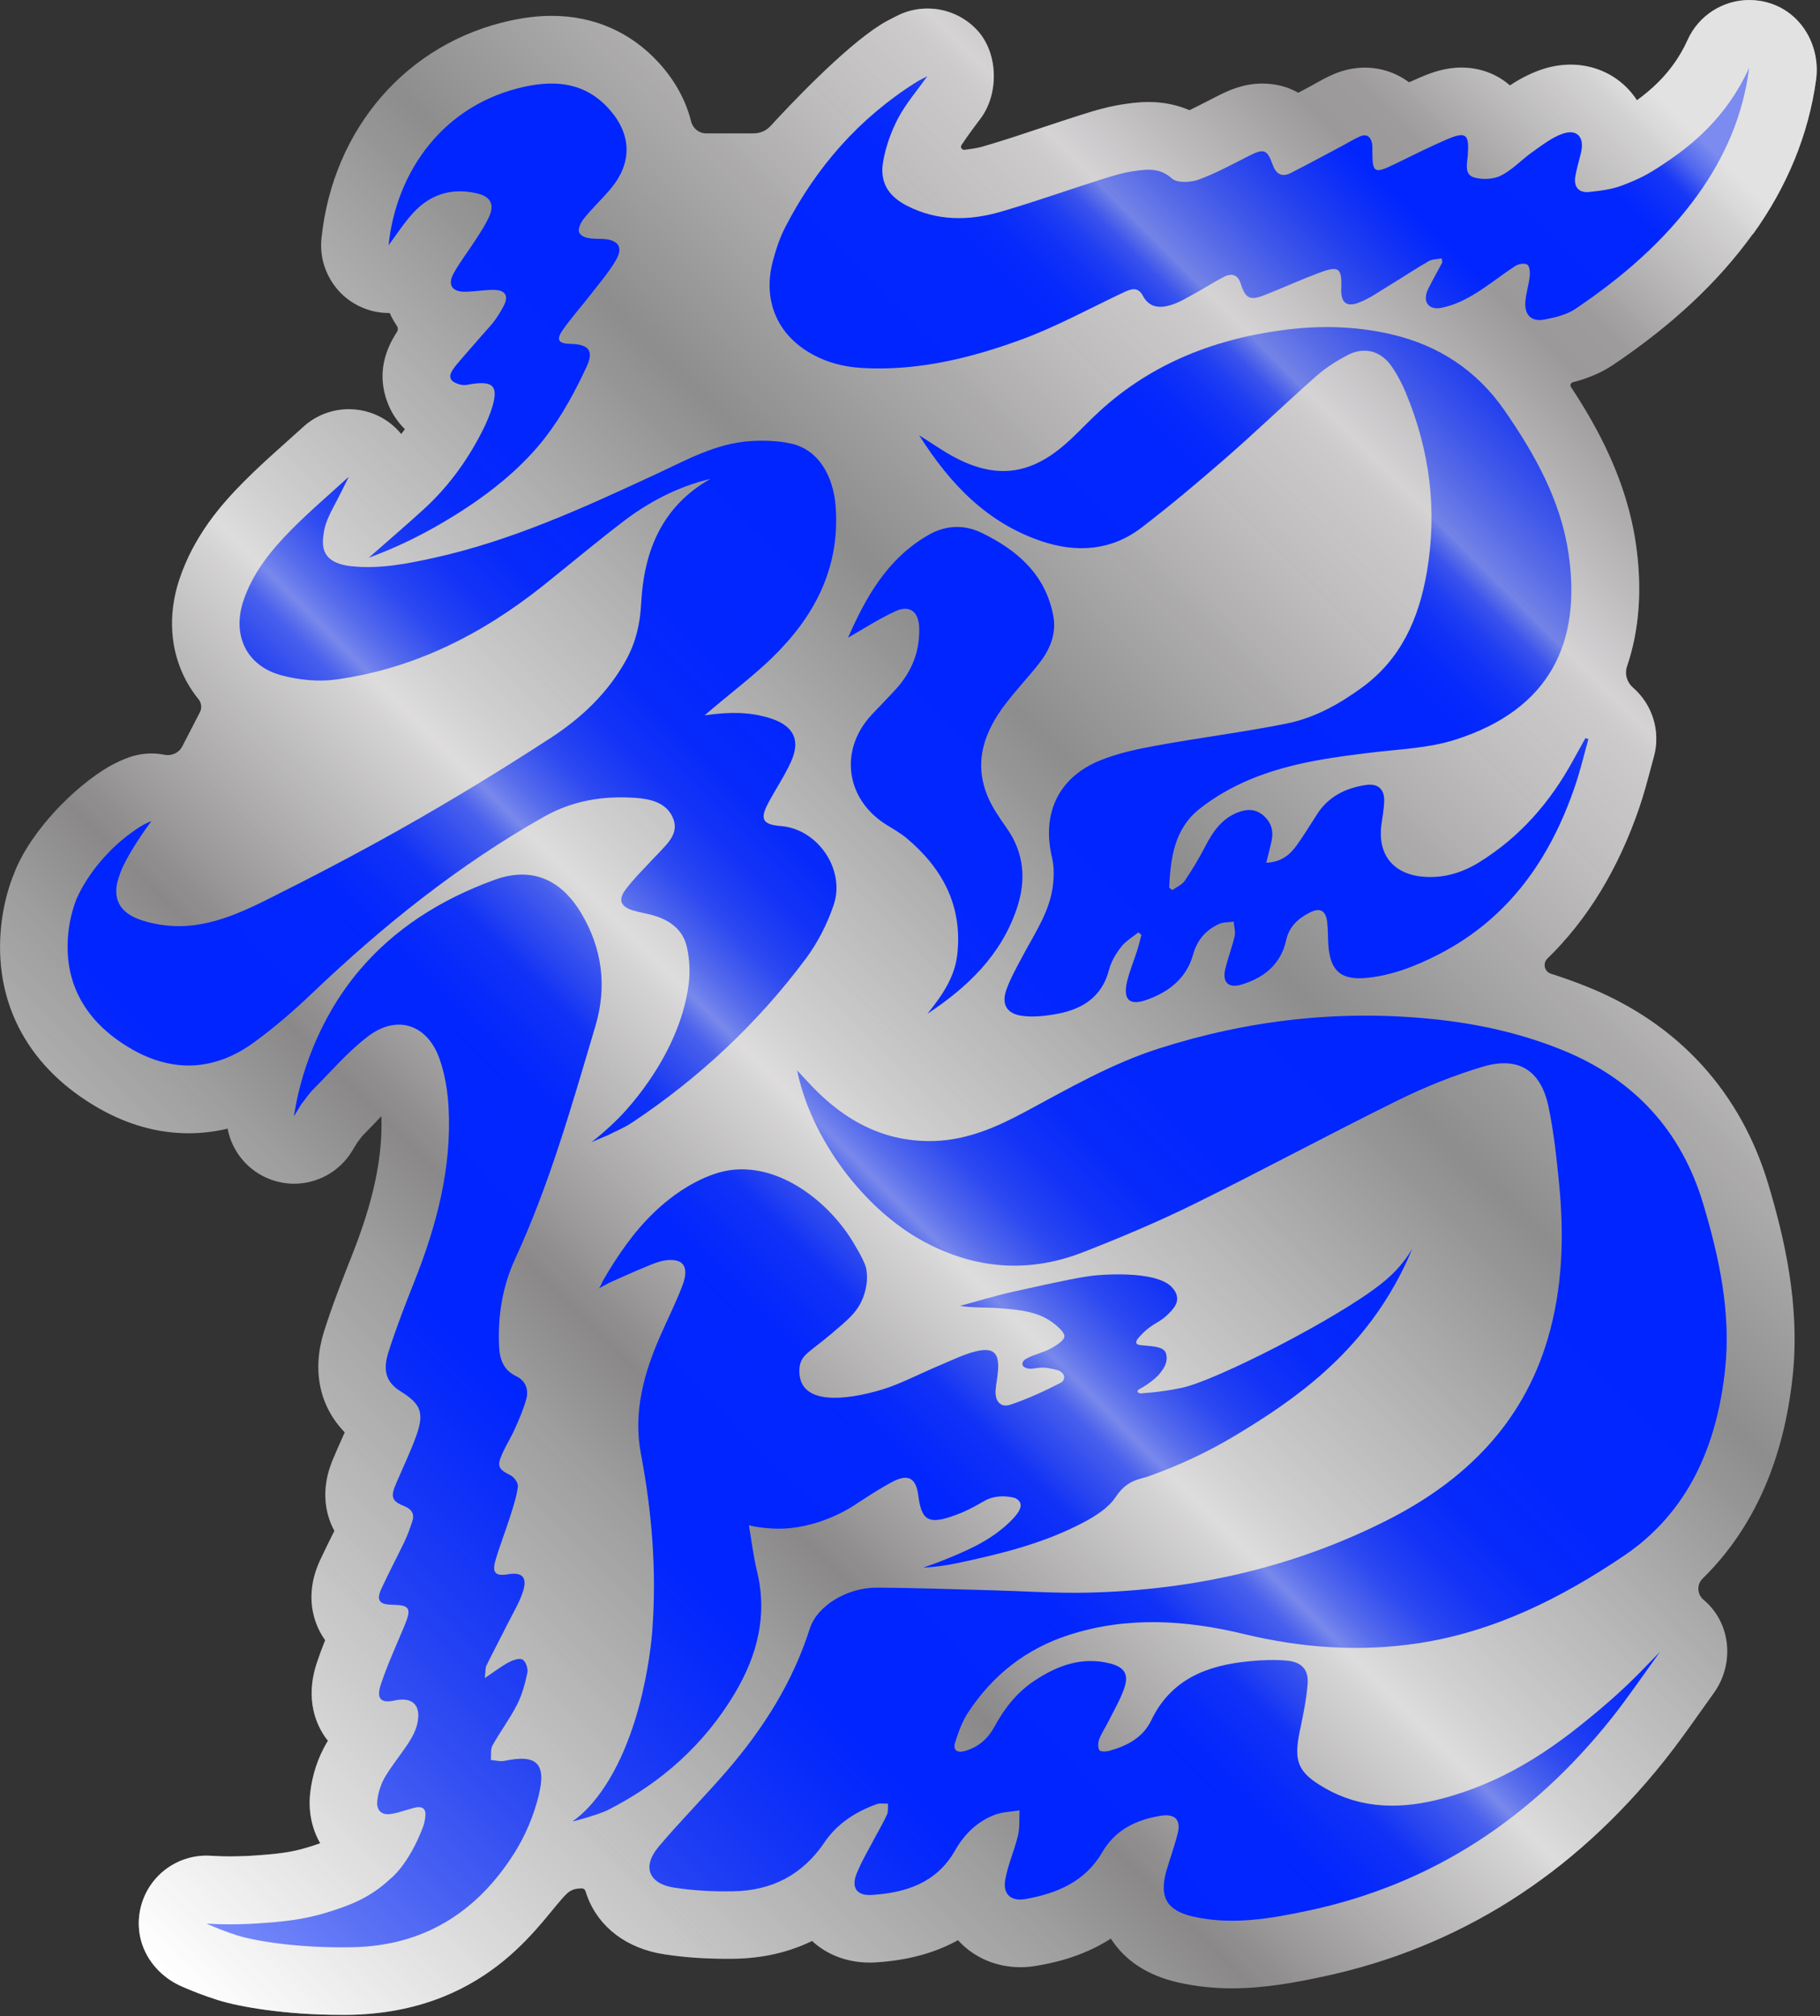 <svg width="381" height="422" viewBox="0 0 381 422" fill="none" xmlns="http://www.w3.org/2000/svg">
<rect x="0" y="0" width="381" height="422" fill="#333333" stroke="none"/>
<g clip-path="url(#clip0_1268_93)">
<path d="M366.95 49.04C374.14 39.04 378.59 28.18 380.17 16.75C381.13 9.79 377.3 2.88 370.62 0.71C369.16 0.23 367.67 0.01 366.21 0.01C360.75 0.01 355.62 3.18 353.29 8.37C352.88 9.28 352.42 10.18 351.91 11.05C349.14 15.82 345.56 18.9 342.68 20.99C342.38 20.53 342.06 20.08 341.71 19.65C338.6 15.76 333.89 13.53 328.79 13.53C326.65 13.53 324.47 13.92 322.32 14.69C319.9 15.56 317.83 16.73 316.09 17.87C313.3 15.45 309.76 14.14 305.94 14.14C302.59 14.14 299.73 15.17 297.61 16.07C296.72 16.45 295.84 16.84 294.97 17.23C292.36 15.28 289.16 14.16 285.71 14.16C283.48 14.16 281.26 14.63 279.14 15.55C277.6 16.22 276.34 16.93 275.32 17.5C275.02 17.67 274.72 17.84 274.41 18.01L271.78 19.41C269.74 18.25 267.25 17.49 264.23 17.49C260.54 17.49 257.55 18.75 255.12 19.98C254.4 20.34 253.69 20.71 252.97 21.08C251.6 21.79 250.27 22.47 249 23.07C246.65 22.06 243.81 21.36 240.46 21.36C238.67 21.36 237.09 21.55 235.76 21.74C232.3 22.21 229.24 23.13 226.64 23.95C223.88 24.82 221.13 25.74 218.38 26.65C213.99 28.11 209.85 29.48 205.66 30.7C204.59 31.01 203.02 31.23 201.9 31.36C201.35 31.42 200.98 30.81 201.29 30.35C201.89 29.45 202.75 28.19 203.45 27.26C204.1 26.4 204.76 25.52 205.41 24.62C209.13 19.45 208.94 11.15 204.66 6.43C201.91 3.4 198.07 1.79 194.17 1.79C191.91 1.79 189.63 2.33 187.53 3.44C187.31 3.56 187.1 3.66 186.9 3.76C186.2 4.12 185.33 4.56 184.32 5.19C176.54 10.09 165.21 22.12 161.29 26.39C160.39 27.37 159.12 27.92 157.79 27.92H147.82C146.31 27.92 145.03 26.86 144.67 25.39C143.59 21.07 141.34 16.89 137.9 13.12C132.04 6.71 124.3 3.32 115.52 3.32C112.81 3.32 110.05 3.63 107.07 4.26C85.31 8.9 69.7 26.8 67.3 49.88C66.64 56.2 70.27 62.18 76.17 64.52C77.87 65.19 79.64 65.52 81.39 65.52C81.45 65.52 81.52 65.52 81.58 65.52C81.85 66.13 82.15 66.73 82.5 67.3C82.68 67.6 82.87 67.9 83.07 68.19C83.34 68.58 83.36 69.1 83.09 69.5C80.77 73.05 78.75 78.19 81.18 84.41C81.99 86.48 83.21 88.31 84.76 89.83C84.51 90.18 84.25 90.51 84 90.85C83.29 89.99 82.48 89.2 81.56 88.5C79.03 86.6 76.03 85.65 73.04 85.65C69.59 85.65 66.16 86.9 63.47 89.37C62.29 90.45 61.09 91.52 59.89 92.59C56.96 95.21 53.94 97.91 50.98 100.9C46.3 105.63 40.54 112.23 37.52 121.38C35.08 128.76 35.61 136.3 39.03 142.6C39.76 143.94 40.61 145.2 41.56 146.37C42.19 147.15 42.3 148.22 41.84 149.11L38.15 156.25C37.45 157.61 35.92 158.29 34.42 157.99C33.53 157.81 32.63 157.72 31.72 157.72C30.04 157.72 28.34 158.02 26.7 158.64C25.58 159.06 24.49 159.56 23.42 160.13C23.19 160.25 22.37 160.7 21.48 161.28C13.73 166.31 5.54 175.45 2.78 183.3H2.75C1.32 187.01 0.44 190.98 0.13 195.07C-1.03 210.61 6.25 223.71 20.62 231.95C26.73 235.45 33.08 237.22 39.5 237.22C42.26 237.22 44.98 236.89 47.65 236.25C48.56 241.04 51.91 245.16 56.7 246.91C58.3 247.49 59.94 247.78 61.57 247.78C66.39 247.78 71.03 245.31 73.67 241L74.76 239.21C74.92 239 75.08 238.78 75.24 238.57C75.43 238.31 75.69 237.97 75.82 237.81C77.18 236.45 78.51 235.04 79.84 233.64C80.12 242.31 78.2 251.37 73.67 262.81C71.88 267.33 69.65 272.97 67.84 278.69C65.27 286.83 66.89 294.4 72.17 299.82C71.91 300.43 71.63 301.04 71.35 301.67C70.84 302.81 70.33 303.96 69.85 305.11C69.06 306.97 66.66 312.62 69.32 319.02C69.53 319.51 69.75 319.99 70 320.45C69.01 322.43 67.99 324.47 67 326.61C63.52 334.16 65.86 339.85 67.56 342.57C67.71 342.81 67.88 343.07 68.07 343.33C67.47 344.84 66.89 346.39 66.35 348.01C63.72 355.86 66.37 361.26 68.19 363.78C68.34 363.99 68.49 364.19 68.65 364.38C68.57 364.52 68.49 364.65 68.4 364.79C66.57 367.9 65.38 371.5 64.95 375.22C64.51 379.07 65.25 382.74 67.04 385.84C66.16 386.16 65.22 386.45 64.21 386.76C60.59 387.88 57.09 388.14 53.37 388.41C50.91 388.59 48.33 388.59 48.23 388.59C47.3 388.59 46.51 388.57 45.91 388.55L43.98 388.45C43.73 388.44 43.48 388.43 43.23 388.43C36.46 388.43 30.54 393.25 29.29 400.06C28.04 406.87 31.89 413.08 38.01 415.79C40.48 416.88 43.03 417.85 45.61 418.66C50.15 420.09 59.68 421.76 71.57 421.76C72.41 421.76 73.27 421.76 74.14 421.73C103.27 420.74 113.68 401.05 118.72 396.33C119.37 395.72 120.23 395.37 121.13 395.32C121.33 395.32 121.5 395.3 121.63 395.28C122.07 395.23 122.47 395.49 122.6 395.92C122.7 396.27 122.82 396.62 122.95 396.96C125.36 403.43 131.19 407.84 138.94 409.06C143.02 409.7 147.3 410.02 152.02 410.02C152.61 410.02 153.19 410.02 153.78 410.01C159.71 409.91 165.15 408.65 170 406.29C173.13 409.19 177.36 410.81 182.06 410.81C182.5 410.81 182.95 410.8 183.41 410.77C190.04 410.35 195.77 408.79 200.55 406.12C203.78 409.72 208.5 411.78 213.59 411.78C214.8 411.78 216.03 411.67 217.27 411.44C220.04 410.94 226.32 409.8 232.55 405.8C235.53 410.45 240.29 413.55 246.71 414.99C250.33 415.8 254 416.2 257.95 416.2C264.88 416.2 271.4 414.94 276.96 413.75C305.27 407.73 329.31 392.52 348.41 368.56C351.12 365.16 353.56 361.72 355.92 358.39C356.85 357.08 357.78 355.77 358.72 354.47C363.11 348.41 362.45 339.87 356.77 335C356.73 334.96 356.68 334.93 356.64 334.89C355.26 333.73 355.16 331.68 356.44 330.42C367.05 320 373.37 305.83 375.27 288.14C376.9 273.02 373.41 258.72 370.2 247.95C364.43 228.64 351.44 214.38 332.64 206.7C330.04 205.64 327.4 204.69 324.69 203.83C323.31 203.4 322.9 201.66 323.94 200.65C332.37 192.44 338.82 181.85 343.2 168.98C344.1 166.33 344.77 163.82 345.42 161.38C345.68 160.42 345.93 159.45 346.2 158.49C347.73 153.05 345.87 147.43 341.85 143.94C340.57 142.82 340.05 141.09 340.6 139.48C343.18 131.91 343.84 123.24 342.44 113.71C340.51 100.6 334.52 89.58 328.87 81.01C328.62 80.63 328.82 80.14 329.26 80.02C332.02 79.3 334.96 78.22 337.76 76.33C350.17 67.97 359.71 59.02 366.93 48.99L366.95 49.04ZM176.6 213.65C176.6 213.65 176.6 213.69 176.6 213.72C176.6 213.72 176.58 213.7 176.57 213.69C176.58 213.68 176.59 213.66 176.6 213.65Z" fill="url(#paint0_linear_1268_93)"/>
<path d="M347.5 345.78C344.11 350.45 340.88 355.25 337.29 359.76C320.82 380.42 300.03 394.37 273.97 399.92C265.99 401.62 257.94 403.03 249.78 401.19C244.19 399.93 242.59 397 244.22 391.45C244.97 388.91 245.88 386.41 246.53 383.84C247.28 380.9 245.97 379.59 242.94 380.09C237.81 380.93 233.46 383.04 230.74 387.73C227.17 393.88 221.28 396.33 214.71 397.51C211.64 398.07 209.89 396.5 210.44 393.45C211.01 390.3 212.37 387.31 213.11 384.18C213.51 382.51 213.34 380.7 213.43 378.96C211.7 379.25 209.86 379.27 208.25 379.88C204.55 381.29 201.86 383.95 199.9 387.4C196.06 394.13 189.63 396.21 182.47 396.66C179.35 396.86 178.15 395.11 179.33 392.18C180.41 389.51 181.93 387.01 183.27 384.44C184.08 382.9 184.99 381.4 185.69 379.81C185.98 379.15 185.84 378.31 185.9 377.55C185.11 377.57 184.25 377.39 183.55 377.64C179.15 379.23 175.24 381.73 172.63 385.6C168 392.47 161.57 395.76 153.49 395.89C149.36 395.96 145.17 395.76 141.09 395.12C135.77 394.28 134.4 390.7 137.85 386.6C142.45 381.13 147.53 376.06 152.2 370.64C159.8 361.82 165.96 352.13 169.52 340.91C171.03 336.15 177.31 332.3 183.59 332.33C191.66 332.37 199.73 332.68 207.79 332.89C214.44 333.06 221.1 333.54 227.75 333.38C249.74 332.86 270.81 328.14 290.46 318.18C306.54 310.03 318.72 298.13 324 280.26C327.16 269.56 327.45 258.64 326.37 247.65C325.85 242.29 325.26 236.9 324.16 231.64C322.57 224.03 317.86 221.05 310.37 223.3C304.29 225.12 298.31 227.53 292.61 230.34C278.32 237.39 264.29 244.97 249.99 252.02C242.41 255.75 234.6 259.05 226.72 262.12C215.31 266.57 204.08 265.69 193.3 259.84C180.79 253.06 169.75 238.28 166.88 224.07C168.14 225.42 169.03 226.4 169.94 227.35C176.97 234.71 185.33 239.2 195.75 238.83C202.55 238.59 208.67 235.92 214.55 232.76C223.69 227.85 232.69 222.64 242.65 219.46C261.34 213.5 280.43 211.32 299.98 213.32C309.37 214.28 318.47 216.29 327.23 219.87C342.13 225.96 351.99 236.7 356.57 252.06C359.93 263.32 362.4 274.86 361.13 286.68C359.43 302.48 353.52 316.5 339.92 325.68C326.87 334.49 312.83 341.54 296.97 343.96C284.65 345.84 272.46 344.95 260.37 342.03C248.15 339.08 235.91 338.31 223.72 342.25C214.75 345.15 207.76 350.69 202.62 358.53C201.42 360.37 200.65 362.55 199.97 364.66C199.46 366.24 200.2 367.02 201.99 366.52C204.82 365.73 206.8 363.97 208.17 361.45C210.22 357.67 212.82 354.33 216.41 351.91C221.24 348.66 226.45 346.71 232.37 348.2C235.47 348.98 236.38 350.54 235.29 353.56C234.42 355.96 233.1 358.2 231.95 360.5C231.36 361.69 230.59 362.8 230.12 364.04C229.86 364.73 229.8 365.72 230.12 366.33C230.3 366.67 231.5 366.68 232.15 366.5C235.89 365.5 239.26 363.73 240.99 360.13C245.19 351.37 252.85 348.55 261.69 347.72C264.3 347.47 266.98 347.37 269.58 347.63C272.54 347.93 273.98 349.57 273.74 352.51C273.47 355.8 272.79 359.06 272.11 362.3C270.77 368.68 271.66 371.01 277.27 374.24C285.2 378.82 293.63 378.72 302.14 376.42C316.67 372.5 326.9 364.63 335.56 357.27C339.75 353.71 343 350.46 345.23 348.1C345.97 347.34 346.72 346.58 347.46 345.82L347.5 345.78Z" fill="#0025FF"/>
<path d="M71.86 102.13C71.59 102.67 71.18 103.49 70.67 104.48C69.72 106.32 69.6 106.49 69.27 107.17C68.69 108.39 68.05 109.74 67.79 111.43C67.61 112.64 67.34 114.41 68.15 115.85C69.15 117.63 71.4 118.29 73.43 118.51C79.4 119.17 85.18 118.02 90.95 116.75C107.26 113.14 122.32 106.22 137.37 99.23C143.68 96.3 149.84 92.83 156.97 92.34C159.83 92.15 162.82 92.23 165.6 92.85C171.22 94.1 174.51 99.44 174.96 106.32C175.8 119.13 170.38 129.23 161.53 137.78C157.72 141.47 153.45 144.7 149.39 148.13C148.83 148.6 148.28 149.08 147.5 149.74C152.43 149.01 157.02 148.94 161.49 150.43C166.22 152.01 167.62 155.01 165.56 159.52C164.22 162.45 162.39 165.16 160.87 168.01C159 171.5 159.63 172.61 163.52 172.92C171.15 173.53 177.04 182 174.52 189.44C173.18 193.39 171.19 197.3 168.71 200.64C158.58 214.23 146.34 225.67 132.21 235.05C130.69 236.06 128.96 236.75 127.33 237.59C126.16 238.09 124.99 238.58 123.82 239.08C125.07 238.11 127.16 236.41 129.5 234.04C129.5 234.04 142.09 221.86 144.16 206.11C144.5 203.53 144.36 200.76 143.79 198.23C142.92 194.37 139.91 192.41 136.22 191.46C135.02 191.15 133.78 190.96 132.59 190.6C129.94 189.8 129.31 188.41 130.98 186.18C132.77 183.8 134.95 181.72 136.97 179.51C137.19 179.26 137.45 179.04 137.67 178.8C139.68 176.59 142.34 174.42 140.81 171.06C139.38 167.93 136.04 167.22 133 167.01C126.29 166.55 119.93 167.54 113.83 170.99C95.95 181.1 80.13 193.8 65.33 207.92C61.49 211.58 57.43 215.09 53.15 218.21C45.05 224.11 36.32 224.61 27.63 219.64C18.65 214.49 13.43 206.7 14.23 196.12C14.44 193.33 15.03 190.76 15.94 188.37C15.94 188.37 19.3 179.57 29.16 173.16C29.63 172.86 30.11 172.6 30.11 172.6C30.7 172.28 31.24 172.05 31.69 171.88C30.12 174.01 28.9 175.86 28.03 177.26C25.51 181.32 25.14 182.89 24.85 183.71C23.96 186.26 24.1 188.96 26.26 190.83C27.54 191.93 29.16 192.53 30.79 192.97C40.04 195.45 47.72 192.39 55.87 188.33C65.2 183.68 74.45 178.84 83.54 173.73C94.32 167.67 104.9 161.21 115.27 154.47C121.7 150.3 127.29 145.03 131.08 138.13C133.1 134.46 134 130.56 134.21 126.46C134.78 115.38 138.5 106.06 148.72 100.24C141.83 101.89 135.77 105.08 130.28 109.3C124.69 113.59 119.29 118.12 113.78 122.52C100.95 132.76 86.7 139.99 70.31 142.24C66.63 142.75 62.61 142.33 58.99 141.38C51.65 139.45 48.55 133.03 50.94 125.82C52.9 119.9 56.75 115.18 61.03 110.85C64.85 106.99 69 103.47 73.01 99.8C72.63 100.57 72.25 101.34 71.87 102.11L71.86 102.13Z" fill="#0025FF"/>
<path d="M245.45 186.29C246.32 185.66 247.45 185.21 248.01 184.38C249.58 182.06 251.03 179.64 252.32 177.15C253.93 174.04 255.8 171.31 259.24 170.01C261.08 169.32 262.82 169.32 264.39 170.63C266.08 172.04 266.65 173.86 266.2 175.99C265.9 177.41 265.51 178.82 265.08 180.59C268.17 180.47 269.98 178.98 271.4 177.02C272.96 174.87 274.32 172.58 275.77 170.36C278.16 166.68 281.76 164.95 285.92 164.32C288.48 163.93 289.86 165.2 289.77 167.76C289.71 169.41 289.39 171.05 289.18 172.69C288.36 179.09 291.86 183.17 298.36 183.55C302.52 183.8 306.25 182.6 309.71 180.46C318.18 175.21 324.5 167.95 329.26 159.26C330.13 157.67 331.01 156.1 331.89 154.51C332.1 154.58 332.31 154.65 332.52 154.71C331.6 157.97 330.83 161.27 329.74 164.47C324.55 179.72 315.89 192.21 301.18 199.77C296.51 202.17 291.67 204.09 286.38 204.67C280.85 205.28 278.45 203.35 278.08 197.81C277.98 196.23 278.01 194.64 277.84 193.08C277.57 190.56 276.34 189.89 274.08 191.07C271.74 192.3 269.87 193.97 269.26 196.75C268.14 201.83 264.67 204.65 259.9 206.1C257.2 206.91 255.84 205.66 256.49 202.88C257.04 200.54 257.93 198.29 258.46 195.95C258.67 195.01 258.34 193.93 258.25 192.92C257.24 193.07 256.13 193 255.23 193.4C252.43 194.65 250.61 196.77 249.77 199.8C248.36 204.82 244.67 207.66 239.99 209.31C236.46 210.55 235.07 209.26 235.92 205.56C236.44 203.31 237.36 201.16 238.06 198.95C238.4 197.88 238.65 196.78 238.95 195.7L238.31 195.17C237.11 196.14 235.69 196.95 234.76 198.14C233.66 199.55 232.63 201.21 232.19 202.92C230.59 209.11 226.08 211.5 220.38 212.39C218.27 212.72 216.05 212.93 213.96 212.64C210.7 212.19 209.57 210.17 210.72 207.05C211.6 204.65 212.88 202.39 214.08 200.13C216.64 195.3 219.84 190.73 220.45 185.11C220.65 183.25 220.65 181.26 220.22 179.45C218.05 170.28 221.55 162.73 230.33 159.16C234.05 157.65 238.1 156.79 242.07 156.07C251.12 154.42 260.26 153.27 269.28 151.47C275.11 150.31 280.3 147.44 285.13 143.91C293.34 137.92 297.03 129.43 298.69 119.8C300.93 106.85 299.33 94.32 294.3 82.22C293.48 80.24 292.46 78.29 291.22 76.55C289.02 73.44 285.56 72.54 282.19 74.29C279.85 75.51 277.55 76.96 275.58 78.7C269.22 84.31 263.11 90.2 256.72 95.78C250.96 100.81 245.1 105.73 239.04 110.39C232.67 115.29 225.4 115.78 217.98 113.27C206.74 109.46 198.99 101.5 192.42 91.12C195.22 92.87 197.34 94.37 199.61 95.6C208.34 100.31 215.54 99.5 223 92.98C225.13 91.12 227.07 89.05 229.11 87.09C240.15 76.51 253.57 71.09 268.52 69.1C276.16 68.08 283.76 68.23 291.31 69.99C301.23 72.31 309.19 77.58 314.95 85.9C321.27 95.03 326.72 104.71 328.36 115.88C331.06 134.22 324.72 148.48 304.56 154.86C299.11 156.59 293.16 156.81 287.41 157.49C278.65 158.53 269.91 159.73 261.73 163.14C257.95 164.72 254.24 166.82 251.05 169.37C245.82 173.54 245.04 179.66 244.76 185.8C244.98 185.98 245.2 186.16 245.42 186.34L245.45 186.29Z" fill="#0025FF"/>
<path d="M125.26 269.78C125.61 269.59 126.03 268.41 126.24 268.05C126.63 267.38 127.03 266.7 127.43 266.04C128.2 264.77 129 263.52 129.84 262.3C131.48 259.9 133.27 257.59 135.26 255.47C139.19 251.29 144.13 247.59 149.6 245.72C161.02 241.8 172.99 250.67 178.65 260.11C180.32 262.89 181.19 264.68 181.35 265.63C181.9 268.86 180.75 271.48 180.37 272.32C179.26 274.77 177.46 276.31 173.91 279.3C169.67 282.87 167.94 283.49 167.45 285.76C167.42 285.9 166.91 288.42 168.32 290.3C171.66 294.73 182.65 291.47 184.64 290.87C188.41 289.75 192.37 287.61 197.22 285.58C199.58 284.59 201.92 283.43 204.39 282.84C207.97 282 209.19 283.22 208.93 286.82C208.83 288.23 208.52 289.62 208.42 291.02C208.26 293.29 209.46 294.72 211.5 294.04C215.09 292.84 218.57 291.23 221.94 289.51C223.3 288.81 222.91 287.23 221.35 286.8C220.18 286.48 218.94 286.21 217.72 286.29C216.68 286.36 215.57 286.76 214.58 286.25C214.38 286.15 214.16 286 214.08 285.76C213.84 285.03 214.51 284.57 215.07 284.28C216.47 283.57 218 283.21 219.41 282.55C220.33 282.12 221.21 281.6 221.99 280.95C222.37 280.63 222.75 280.28 222.81 279.77C222.85 279.44 222.69 278.72 220.83 277.2C217.55 274.52 213.5 274.2 209.54 273.86C206.73 273.62 203.89 273.81 200.97 273.35C204.7 272.35 208.4 271.21 212.17 270.37C222.38 268.1 226.46 267.27 229.23 266.98C229.23 266.98 241.82 265.67 245.31 269.43C245.6 269.75 246.4 270.6 246.43 271.78C246.46 273.08 245.54 274.06 244.66 274.97C242.81 276.88 241.47 276.88 239.29 279.02C238.75 279.55 238.35 280.02 238.12 280.31C237.95 280.56 237.79 280.9 237.9 281.17C238.08 281.59 238.81 281.57 239.98 281.68C241.88 281.86 243.31 282.02 243.91 282.92C244.11 283.22 244.15 283.5 244.2 283.86C244.42 285.43 243.41 286.72 242.86 287.42C242.32 288.11 241.81 288.52 241.17 289.04C240.26 289.77 239.43 290.28 238.83 290.61C238.38 290.78 238.1 291.09 238.14 291.3C238.18 291.54 238.66 291.77 239.29 291.63C240.97 291.52 243.06 291.3 245.45 290.88C245.45 290.88 246.45 290.7 247.46 290.49C254.5 288.99 279.58 276.25 289.08 268.78C290.4 267.74 292.01 266.34 293.61 264.34C294.57 263.14 295.24 262.07 295.66 261.36C295.24 262.38 294.58 263.93 293.66 265.78C284.92 283.38 271 293.05 258.48 300.55C252.76 303.98 246.61 306.87 239.99 309.18C239.75 309.26 239.51 309.32 239.27 309.38C236.83 309.95 235.09 311.03 233.55 313.36C232.05 315.64 229.33 317.35 226.81 318.68C218.45 323.1 209.33 325.32 200.14 327.25C197.88 327.72 195.59 328.03 193.28 328.14C196.73 326.96 199.53 325.79 201.53 324.89C204.65 323.49 208.02 321.77 211.17 318.79C213.3 316.78 213.91 315.54 213.59 314.64C213.39 314.08 212.86 313.75 212.42 313.54C210.26 313.01 208.67 313.23 207.62 313.53C206.12 313.96 205.75 314.5 202.75 315.98C201.64 316.53 200.48 317 199.3 317.4C194.34 319.1 192.89 318.19 192.24 313.05C191.77 309.37 190.12 308.43 186.78 310.2C184.22 311.56 181.78 313.17 179.34 314.75C179.34 314.75 172.65 319.64 163.83 319.98C160.9 320.09 158.14 319.57 158.14 319.57C157.56 319.46 157.09 319.35 156.77 319.27C157.35 322.62 157.73 325.81 158.48 328.92C160.72 338.16 158.51 346.58 153.81 354.47C147.42 365.17 138.44 373.17 127.37 378.82C127.03 378.99 126.69 379.14 126.33 379.28C125.42 379.64 124.7 379.9 123.09 380.38C120.12 381.27 119.96 381.24 119.94 381.2C119.93 381.16 120.02 381.08 120.42 380.86C121.08 380.34 121.86 379.68 122.67 378.87C122.67 378.87 123.3 378.24 123.9 377.55C135.16 364.52 136.56 341.19 136.56 341.19C137.48 328.73 136.48 316.49 134.16 304.26C132.52 295.61 134.79 287.45 138.25 279.57C139.78 276.08 141.51 272.66 142.86 269.1C143.63 267.07 144.12 264.28 141.35 263.82C139.07 263.44 136.94 264.46 134.88 265.3C132.64 266.22 130.44 267.24 128.22 268.21C127.19 268.66 126.22 269.25 125.23 269.77L125.26 269.78Z" fill="#0025FF"/>
<path d="M61.54 233.61C62.13 229.79 63.27 224.72 65.61 219.09C67.54 214.44 70.48 208.74 75.22 203.13C82.52 194.49 92.13 188.32 103.47 184.19C111.25 181.35 117.45 184.02 121.72 191.23C126.07 198.59 127.1 206.5 124.65 214.74C119.75 231.25 115.08 247.82 107.83 263.53C105.2 269.23 104.19 275.41 104.48 281.75C104.6 284.48 105.34 286.77 108.06 288.07C110.07 289.03 110.71 290.89 110.16 292.9C109.57 295.04 108.67 297.1 107.76 299.13C106.95 300.95 105.86 302.64 105.07 304.47C103.98 306.97 104.41 307.59 106.88 308.82C107.63 309.19 108.51 310.43 108.42 311.16C108.14 313.26 107.47 315.33 106.82 317.37C105.84 320.45 104.65 323.47 103.74 326.56C102.96 329.23 103.7 329.97 106.35 329.53C109.23 329.05 110.39 330.08 109.55 332.91C108.86 335.24 107.53 337.38 106.43 339.58C104.92 342.6 103.33 345.58 101.84 348.62C101.58 349.15 101.66 349.85 101.49 351.26C103.53 349.89 104.94 348.79 106.5 347.96C107.37 347.5 108.73 347.01 109.4 347.39C110.07 347.76 110.58 349.28 110.4 350.13C109.92 352.42 109.29 354.77 108.23 356.84C106.73 359.79 104.71 362.46 103.1 365.36C102.64 366.19 102.85 367.38 102.76 368.41C103.71 368.48 104.71 368.78 105.61 368.59C112.32 367.17 114.45 369.04 112.75 375.93C111.71 380.12 109.94 384.32 107.63 387.96C99.82 400.27 88.73 407.3 73.82 407.6C61.79 407.84 52.81 406.11 49.84 405.18C47.05 404.3 44.79 403.36 43.21 402.64C43.89 402.68 44.57 402.71 45.24 402.75C45.98 402.78 46.98 402.81 48.16 402.81C48.16 402.81 51.27 402.81 54.37 402.59C58.52 402.29 63.21 401.95 68.38 400.34C72.24 399.14 77.12 397.62 81.69 393.3C81.69 393.3 85.47 390.53 88.55 382.44C88.81 381.76 88.95 381.01 89.04 380.28C89.25 378.54 88.35 378.01 86.78 378.4C85.25 378.79 83.76 379.34 82.22 379.65C79.99 380.1 78.73 379.12 78.99 376.88C79.18 375.21 79.73 373.47 80.57 372.02C82.04 369.52 83.93 367.27 85.51 364.84C86.27 363.67 86.97 362.38 87.3 361.04C88.29 357.11 86.52 355.09 82.6 355.95C79.89 356.55 78.66 355.76 79.74 352.55C81.13 348.39 82.98 344.38 84.66 340.33C86.21 336.59 85.84 335.97 81.89 335.9C79.41 335.85 78.75 334.92 79.82 332.6C81.38 329.21 83.14 325.91 84.75 322.54C85.36 321.27 85.81 319.92 86.27 318.59C86.84 316.96 86.27 315.94 84.64 315.28C82.03 314.23 81.73 313.33 82.85 310.7C84.31 307.27 85.95 303.9 87.19 300.4C88.85 295.72 88.06 293.85 83.92 291.28C80.98 289.45 80.02 287.11 81.32 283.02C82.92 277.97 84.86 273.02 86.81 268.08C91.41 256.46 94.57 244.55 93.91 231.94C93.73 228.5 93.17 224.96 92.04 221.72C89.52 214.46 83.17 212.3 77.09 216.9C72.89 220.07 69.4 224.19 65.65 227.95C64.67 228.93 63.89 230.13 63.02 231.22C62.52 232.04 62.02 232.85 61.53 233.67L61.54 233.61Z" fill="#0025FF"/>
<path d="M194.12 15.96C191.94 19.03 189.63 21.69 188.03 24.72C186.55 27.53 185.43 30.66 184.88 33.79C184.11 38.17 185.95 41.07 189.93 43.1C196.3 46.35 202.96 46.23 209.58 44.3C216.73 42.21 223.76 39.71 230.87 37.46C233.08 36.76 235.33 36.09 237.61 35.78C240.27 35.42 242.84 35.13 245.31 37.35C246.41 38.34 249.22 38.22 250.89 37.61C254.53 36.29 257.97 34.39 261.45 32.63C264.57 31.06 265.26 31.23 266.41 34.45C267.11 36.41 268.31 37.18 270.21 36.21C273.83 34.37 277.4 32.43 280.99 30.53C282.23 29.87 283.43 29.11 284.72 28.55C286.1 27.95 286.95 28.62 287.23 30.02C287.33 30.5 287.29 31.01 287.29 31.51C287.29 36.25 287.65 36.45 292.06 34.31C295.72 32.54 299.35 30.69 303.09 29.1C306.81 27.52 307.56 28.14 307.29 32.03C307.28 32.2 307.29 32.36 307.27 32.53C307.12 34.25 306.51 36.5 308.54 37.13C310.26 37.66 312.62 37.56 314.2 36.76C316.6 35.56 318.52 33.43 320.76 31.85C322.77 30.43 324.78 28.83 327.05 28.02C330.11 26.92 331.7 28.66 331 31.8C330.62 33.5 330.08 35.17 329.78 36.88C329.41 39.03 330.4 40.41 332.63 40.19C335 39.95 337.45 39.64 339.64 38.8C343.32 37.39 345.06 36.45 348.01 34.49C351.86 31.93 358.93 27.1 364.12 18.17C365.08 16.51 365.76 15.09 366.17 14.18C364.92 24.12 361.09 32.86 355.41 40.77C348.48 50.41 339.6 58.05 329.82 64.64C327.97 65.89 325.55 66.46 323.31 66.89C320.53 67.42 319.06 65.88 319.33 63.01C319.49 61.28 320.04 59.6 320.23 57.87C320.32 57.04 320.24 55.77 319.74 55.41C319.21 55.03 317.89 55.23 317.24 55.66C314.25 57.6 311.48 59.88 308.43 61.7C306.36 62.94 304.02 64.01 301.67 64.45C298.9 64.96 297.73 62.99 298.99 60.45C299.91 58.6 300.94 56.8 301.91 54.97C301.97 54.85 301.88 54.65 301.79 54.09C300.87 54.27 299.85 54.23 299.09 54.66C296.37 56.22 293.77 57.98 291.08 59.6C288.83 60.95 286.66 62.56 284.23 63.43C281.75 64.31 280.69 63.17 280.78 60.55C280.95 56.01 280.33 55.52 275.9 57.2C272.1 58.64 268.4 60.33 264.62 61.81C261.67 62.97 260.7 62.46 259.75 59.42C259.16 57.52 257.89 57.11 256.28 57.92C254.14 59.01 252.12 60.33 250.01 61.48C248.49 62.32 246.97 63.25 245.33 63.78C243 64.54 240.66 64.55 239.27 61.94C238.24 59.99 236.84 60.43 235.28 61.17C228.08 64.56 221.06 68.44 213.61 71.15C203 75.02 192.01 77.68 180.53 77.03C176.23 76.79 172.18 75.65 168.56 73.26C162.33 69.15 159.78 62.34 161.77 54.73C162.42 52.26 163.24 49.77 164.41 47.51C170.87 34.99 179.86 24.72 191.84 17.18C192.51 16.76 193.23 16.43 194.13 15.96H194.12Z" fill="#0025FF"/>
<path d="M77.18 116.76C81.03 113.37 84.94 110.03 88.73 106.57C93.63 102.1 97.52 96.83 100.59 90.97C101.43 89.36 102.21 87.69 102.8 85.97C104.57 80.77 103.38 79.51 97.97 80.52C97.88 80.54 97.57 80.6 97.16 80.6C96.56 80.6 96.07 80.44 95.73 80.3C95.2 80.12 94.57 79.81 94.34 79.22C93.95 78.23 94.93 77.04 96.72 74.98C100.41 70.74 102.26 68.63 102.6 68.27C103.08 67.77 104.26 66.27 105.39 64.15C106.59 61.89 105.8 60.66 103.2 60.68C101.21 60.7 99.23 61.06 97.24 61.07C94.67 61.07 93.68 59.62 94.9 57.34C96.23 54.87 98 52.65 99.52 50.27C100.59 48.6 101.73 46.93 102.49 45.12C103.47 42.81 102.64 41.2 100.2 40.57C95.24 39.28 90.68 40.37 87.08 43.96C84.77 46.27 83.02 49.14 81.34 51.34C82.95 35.86 92.86 21.77 109.96 18.12C116.47 16.73 122.52 17.37 127.37 22.68C132.22 27.98 132.47 33.98 127.85 39.5C126.09 41.6 124.08 43.49 122.34 45.62C121.76 46.33 120.7 48.02 121.39 48.9C122.42 50.22 124.96 49.92 126.42 50.03C129.51 50.27 130.51 51.82 128.9 54.53C127.39 57.08 125.42 59.37 123.59 61.73C121.71 64.16 119.65 66.46 117.88 68.97C116.35 71.13 116.84 71.91 119.41 71.98C123.15 72.07 124.4 73.32 122.81 76.75C120.46 81.82 117.74 86.86 114.36 91.29C109.77 97.32 102.51 103.9 90.72 110.51C85.27 113.57 80.47 115.55 77.14 116.77L77.18 116.76Z" fill="#0025FF"/>
<path d="M194.16 212.19C197.14 208.48 199.84 204.67 200.39 199.85C201.55 189.69 197.35 181.78 189.75 175.42C188.42 174.31 186.86 173.47 185.38 172.53C176.98 167.16 175.67 156.93 182.46 149.63C184.16 147.8 185.93 146.04 187.61 144.19C190.93 140.51 192.62 136.21 192.42 131.22C192.29 128.14 190.47 126.61 187.65 127.86C184.13 129.44 180.86 131.59 177.53 133.48C181.23 125.06 185.73 116.96 194.31 112.01C197.91 109.93 201.78 109.72 205.55 111.56C212.93 115.16 218.78 120.18 220.47 128.74C221.24 132.63 219.81 135.96 217.48 138.93C215.27 141.74 212.8 144.35 210.62 147.18C206.06 153.09 203.69 159.54 206.84 166.89C207.81 169.15 209.27 171.24 210.7 173.27C214.43 178.53 214.85 184.23 212.87 190.14C209.58 199.96 202.51 206.66 194.16 212.2V212.19Z" fill="#0025FF"/>
<path opacity="0.54" d="M366.95 49.04C374.14 39.04 378.59 28.18 380.17 16.75C381.13 9.79 377.3 2.88 370.62 0.71C369.15 0.23 367.67 0 366.2 0C360.75 0 355.61 3.17 353.28 8.36C352.87 9.27 352.41 10.17 351.9 11.04C349.13 15.81 345.55 18.89 342.67 20.98C342.37 20.52 342.05 20.07 341.7 19.64C338.59 15.75 333.88 13.52 328.78 13.52C326.64 13.52 324.46 13.91 322.31 14.68C319.89 15.55 317.82 16.72 316.08 17.86C313.29 15.44 309.75 14.13 305.93 14.13C302.58 14.13 299.72 15.16 297.6 16.06C296.71 16.44 295.83 16.83 294.96 17.22C292.35 15.27 289.15 14.15 285.7 14.15C283.47 14.15 281.25 14.62 279.13 15.54C277.59 16.21 276.33 16.92 275.31 17.49C275.01 17.66 274.71 17.83 274.4 18L271.77 19.4C269.73 18.24 267.24 17.48 264.22 17.48C260.53 17.48 257.54 18.74 255.11 19.97C254.39 20.33 253.68 20.7 252.96 21.07C251.59 21.78 250.26 22.46 248.99 23.06C246.64 22.05 243.8 21.35 240.45 21.35C238.66 21.35 237.08 21.54 235.75 21.73C232.29 22.2 229.23 23.12 226.63 23.94C223.87 24.81 221.12 25.73 218.37 26.64C213.98 28.1 209.84 29.47 205.65 30.69C204.58 31 203.01 31.22 201.89 31.35C201.34 31.41 200.97 30.8 201.28 30.34C201.88 29.44 202.74 28.18 203.44 27.25C204.09 26.39 204.75 25.51 205.4 24.61C209.12 19.44 208.93 11.14 204.65 6.42C201.9 3.39 198.06 1.78 194.16 1.78C191.9 1.78 189.62 2.32 187.52 3.43C187.3 3.55 187.09 3.65 186.89 3.75C186.19 4.11 185.32 4.55 184.31 5.18C176.53 10.08 165.2 22.11 161.28 26.38C160.38 27.36 159.11 27.91 157.78 27.91H147.81C146.3 27.91 145.02 26.85 144.66 25.38C143.58 21.06 141.33 16.88 137.89 13.11C132.03 6.7 124.29 3.31 115.51 3.31C112.8 3.31 110.04 3.62 107.06 4.25C85.3 8.89 69.69 26.79 67.29 49.87C66.63 56.19 70.26 62.17 76.16 64.51C77.86 65.18 79.63 65.51 81.38 65.51C81.44 65.51 81.51 65.51 81.57 65.51C81.84 66.12 82.14 66.72 82.49 67.29C82.67 67.59 82.86 67.89 83.06 68.18C83.33 68.57 83.35 69.09 83.08 69.49C80.76 73.04 78.74 78.18 81.17 84.4C81.98 86.47 83.2 88.3 84.75 89.82C84.5 90.17 84.24 90.5 83.99 90.84C83.28 89.98 82.47 89.19 81.55 88.49C79.02 86.59 76.02 85.64 73.03 85.64C69.58 85.64 66.15 86.89 63.46 89.36C62.28 90.44 61.08 91.51 59.88 92.58C56.95 95.2 53.93 97.9 50.97 100.89C46.29 105.62 40.53 112.22 37.51 121.37C35.07 128.75 35.6 136.29 39.02 142.59C39.75 143.93 40.6 145.19 41.55 146.36C42.18 147.14 42.29 148.21 41.83 149.1L38.14 156.24C37.44 157.6 35.91 158.28 34.41 157.98C33.52 157.8 32.62 157.71 31.71 157.71C30.03 157.71 28.33 158.01 26.69 158.63C25.57 159.05 24.48 159.55 23.41 160.12C23.18 160.24 22.36 160.69 21.47 161.27C13.72 166.3 5.53 175.44 2.77 183.29H2.74C1.31 187 0.43 190.97 0.12 195.06C-1.04 210.6 6.24 223.7 20.61 231.94C26.72 235.44 33.07 237.21 39.49 237.21C42.25 237.21 44.97 236.88 47.64 236.24C48.55 241.03 51.9 245.15 56.69 246.9C58.29 247.48 59.93 247.77 61.56 247.77C66.38 247.77 71.02 245.3 73.66 240.99L74.75 239.2C74.91 238.99 75.07 238.77 75.23 238.56C75.42 238.3 75.68 237.96 75.81 237.8C77.17 236.44 78.5 235.03 79.83 233.63C80.11 242.3 78.19 251.36 73.66 262.8C71.87 267.32 69.64 272.96 67.83 278.68C65.26 286.82 66.88 294.39 72.16 299.81C71.9 300.42 71.62 301.03 71.34 301.66C70.83 302.8 70.32 303.95 69.84 305.1C69.05 306.96 66.65 312.61 69.31 319.01C69.52 319.5 69.74 319.98 69.99 320.44C69 322.42 67.98 324.46 66.99 326.6C63.51 334.15 65.85 339.84 67.55 342.56C67.7 342.8 67.87 343.06 68.06 343.32C67.46 344.83 66.88 346.38 66.34 348C63.71 355.85 66.36 361.25 68.18 363.77C68.33 363.98 68.48 364.18 68.64 364.37C68.56 364.51 68.48 364.64 68.39 364.78C66.56 367.89 65.37 371.49 64.94 375.21C64.5 379.06 65.24 382.73 67.03 385.83C66.15 386.15 65.21 386.44 64.2 386.75C60.58 387.87 57.08 388.13 53.36 388.4C50.9 388.58 48.32 388.58 48.22 388.58C47.29 388.58 46.5 388.56 45.9 388.54L43.97 388.44C43.72 388.43 43.47 388.42 43.22 388.42C36.45 388.42 30.53 393.24 29.28 400.05C28.03 406.86 31.88 413.07 38 415.78C40.47 416.87 43.02 417.84 45.6 418.65C50.14 420.08 59.67 421.75 71.56 421.75C72.4 421.75 73.26 421.75 74.13 421.72C103.26 420.73 113.67 401.04 118.71 396.32C119.36 395.71 120.22 395.36 121.12 395.31C121.32 395.31 121.49 395.29 121.62 395.27C122.06 395.22 122.46 395.48 122.59 395.91C122.69 396.26 122.81 396.61 122.94 396.95C125.35 403.42 131.18 407.83 138.93 409.05C143.01 409.69 147.29 410.01 152.01 410.01C152.6 410.01 153.18 410.01 153.77 410C159.7 409.9 165.14 408.64 169.99 406.28C173.12 409.18 177.35 410.8 182.05 410.8C182.49 410.8 182.94 410.79 183.4 410.76C190.03 410.34 195.76 408.78 200.54 406.11C203.77 409.71 208.49 411.77 213.58 411.77C214.79 411.77 216.02 411.66 217.26 411.43C220.03 410.93 226.31 409.79 232.54 405.79C235.52 410.44 240.28 413.54 246.7 414.98C250.32 415.79 253.99 416.19 257.94 416.19C264.87 416.19 271.39 414.93 276.95 413.74C305.26 407.72 329.3 392.51 348.4 368.55C351.11 365.15 353.55 361.71 355.91 358.38C356.84 357.07 357.77 355.76 358.71 354.46C363.1 348.4 362.44 339.86 356.76 334.99C356.72 334.95 356.67 334.92 356.63 334.88C355.25 333.72 355.15 331.67 356.43 330.41C367.04 319.99 373.36 305.82 375.26 288.13C376.89 273.01 373.4 258.71 370.19 247.94C364.42 228.63 351.43 214.37 332.63 206.69C330.03 205.63 327.39 204.68 324.68 203.82C323.3 203.39 322.89 201.65 323.93 200.64C332.36 192.43 338.81 181.84 343.19 168.97C344.09 166.32 344.76 163.81 345.41 161.37C345.67 160.41 345.92 159.44 346.19 158.48C347.72 153.04 345.86 147.42 341.84 143.93C340.56 142.81 340.04 141.08 340.59 139.47C343.17 131.9 343.83 123.23 342.43 113.7C340.5 100.59 334.51 89.57 328.86 81C328.61 80.62 328.81 80.13 329.25 80.01C332.01 79.29 334.95 78.21 337.75 76.32C350.16 67.96 359.7 59.01 366.92 48.98L366.95 49.04ZM176.6 213.65C176.6 213.65 176.6 213.69 176.6 213.72C176.6 213.72 176.58 213.7 176.57 213.69C176.58 213.68 176.59 213.66 176.6 213.65Z" fill="url(#paint1_linear_1268_93)"/>
</g>
<defs>
<linearGradient id="paint0_linear_1268_93" x1="14.92" y1="394.18" x2="390.55" y2="18.55" gradientUnits="userSpaceOnUse">
<stop stop-color="white"/>
<stop offset="0.26" stop-color="#9E9E9E"/>
<stop offset="0.3" stop-color="#8A8889"/>
<stop offset="0.42" stop-color="#DEDDDD"/>
<stop offset="0.59" stop-color="#8E8D8E"/>
<stop offset="0.76" stop-color="#D5D3D4"/>
<stop offset="0.84" stop-color="#9B999A"/>
<stop offset="0.86" stop-color="#9D9B9C"/>
<stop offset="0.94" stop-color="#E3E2E2"/>
</linearGradient>
<linearGradient id="paint1_linear_1268_93" x1="14.92" y1="394.18" x2="390.55" y2="18.55" gradientUnits="userSpaceOnUse">
<stop stop-color="white"/>
<stop offset="0.26" stop-color="#9E9E9E" stop-opacity="0"/>
<stop offset="0.3" stop-color="#8A8889" stop-opacity="0"/>
<stop offset="0.32" stop-color="#8B898A" stop-opacity="0.01"/>
<stop offset="0.33" stop-color="#8F8D8E" stop-opacity="0.01"/>
<stop offset="0.35" stop-color="#969495" stop-opacity="0.022"/>
<stop offset="0.36" stop-color="#A09E9F" stop-opacity="0.073"/>
<stop offset="0.38" stop-color="#ACABAB" stop-opacity="0.176"/>
<stop offset="0.39" stop-color="#BCBBBB" stop-opacity="0.36"/>
<stop offset="0.41" stop-color="#CECDCD" stop-opacity="0.656"/>
<stop offset="0.42" stop-color="#DEDDDD"/>
<stop offset="0.43" stop-color="#D4D3D3" stop-opacity="0.774"/>
<stop offset="0.45" stop-color="#C1C0C1" stop-opacity="0.422"/>
<stop offset="0.47" stop-color="#B1B0B1" stop-opacity="0.203"/>
<stop offset="0.49" stop-color="#A5A4A4" stop-opacity="0.084"/>
<stop offset="0.52" stop-color="#9A999A" stop-opacity="0.026"/>
<stop offset="0.54" stop-color="#939293" stop-opacity="0.01"/>
<stop offset="0.56" stop-color="#8F8E8F" stop-opacity="0.01"/>
<stop offset="0.58" stop-color="#8E8D8E" stop-opacity="0"/>
<stop offset="0.65" stop-color="#8E8D8E" stop-opacity="0"/>
<stop offset="0.68" stop-color="#908F90" stop-opacity="0.01"/>
<stop offset="0.7" stop-color="#949394" stop-opacity="0.01"/>
<stop offset="0.71" stop-color="#9A999A" stop-opacity="0.032"/>
<stop offset="0.72" stop-color="#A1A0A1" stop-opacity="0.078"/>
<stop offset="0.73" stop-color="#AAA9AA" stop-opacity="0.168"/>
<stop offset="0.74" stop-color="#B5B4B5" stop-opacity="0.314"/>
<stop offset="0.75" stop-color="#C2C0C1" stop-opacity="0.548"/>
<stop offset="0.76" stop-color="#D5D3D4"/>
<stop offset="0.84" stop-color="#9B999A" stop-opacity="0"/>
<stop offset="0.86" stop-color="#9D9B9C" stop-opacity="0"/>
<stop offset="0.88" stop-color="#9D9B9C" stop-opacity="0.01"/>
<stop offset="0.89" stop-color="#A09E9F" stop-opacity="0.01"/>
<stop offset="0.9" stop-color="#A5A3A4" stop-opacity="0.012"/>
<stop offset="0.91" stop-color="#B3B2B2" stop-opacity="0.109"/>
<stop offset="0.92" stop-color="#BEBCBD" stop-opacity="0.221"/>
<stop offset="0.93" stop-color="#D7D6D6" stop-opacity="0.706"/>
<stop offset="0.94" stop-color="#E3E2E2"/>
</linearGradient>
<clipPath id="clip0_1268_93">
<rect width="380.31" height="421.78" fill="white"/>
</clipPath>
</defs>
</svg>
